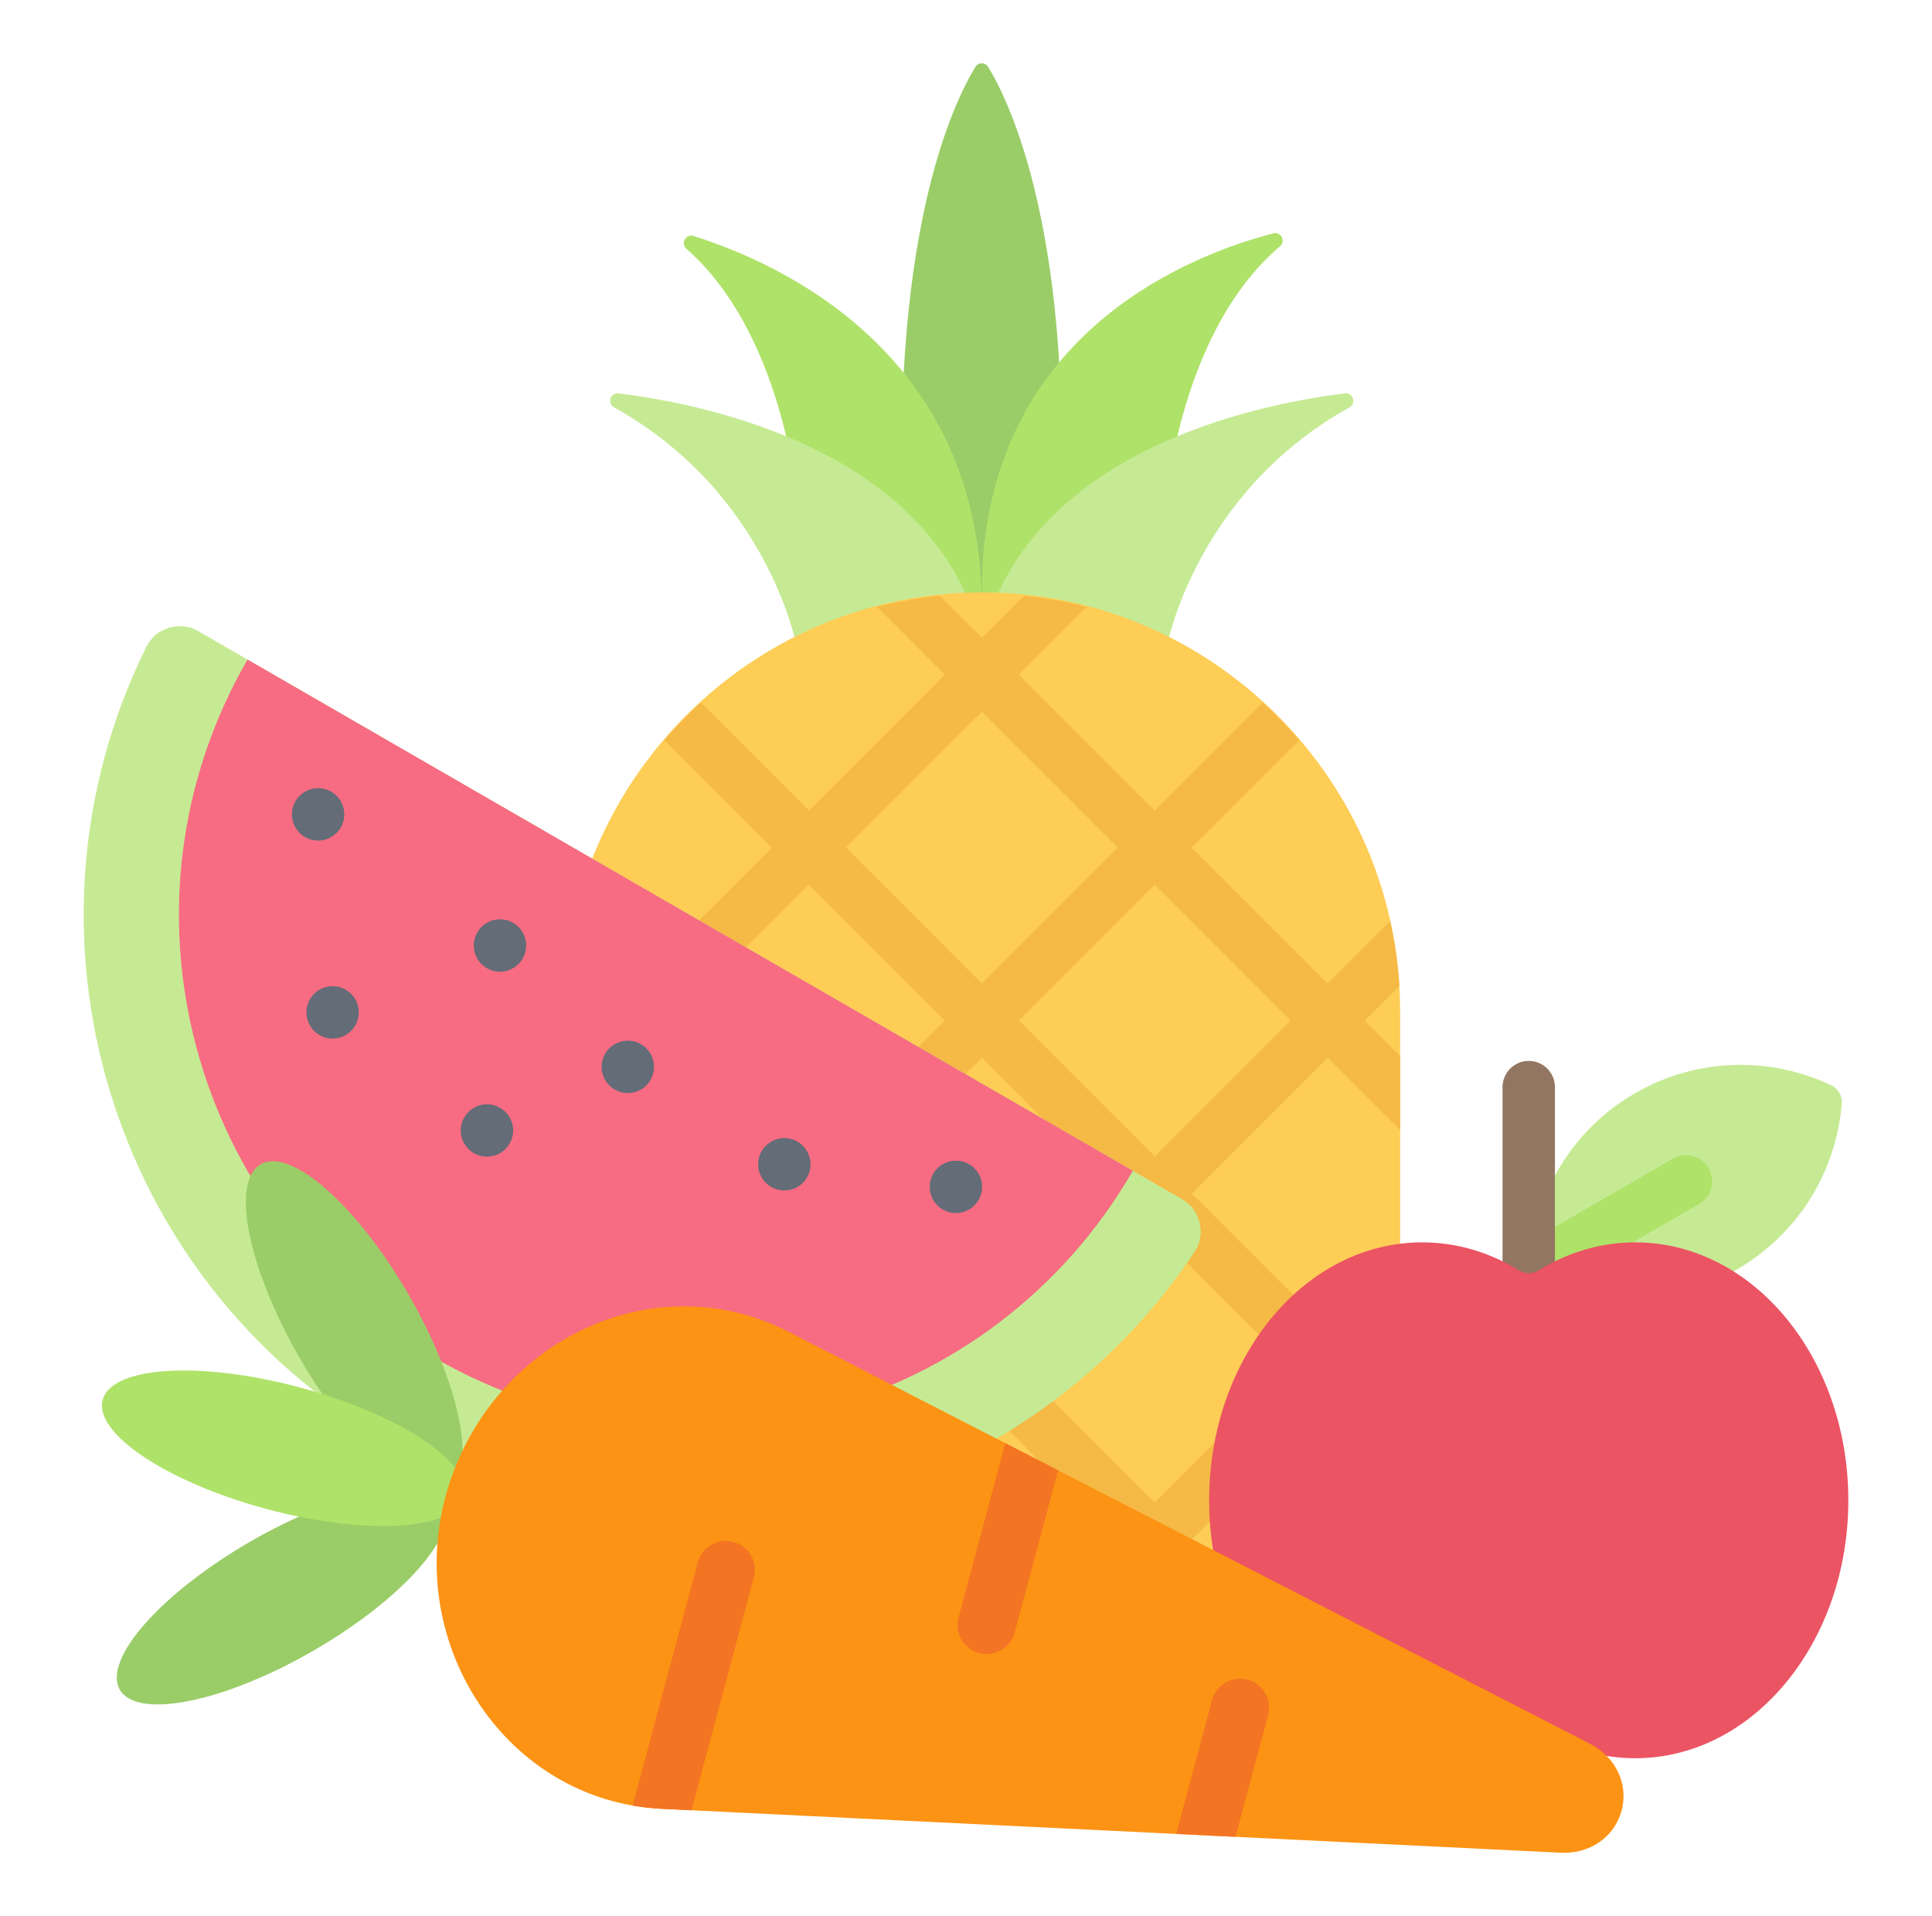 <svg width="120" height="119" viewBox="0 0 120 119" fill="none" xmlns="http://www.w3.org/2000/svg">
<path fill-rule="evenodd" clip-rule="evenodd" d="M56.199 34.504C55.065 14.831 59.249 6.33 60.583 4.155C60.67 4.014 60.813 3.934 60.979 3.934C61.145 3.934 61.288 4.014 61.375 4.155C62.71 6.33 66.894 14.831 65.76 34.504L61.09 39.69L56.199 34.504Z" fill="#9ACD68"/>
<path fill-rule="evenodd" clip-rule="evenodd" d="M49.467 30.754C49.467 30.754 48.579 20.659 42.632 15.45C42.465 15.303 42.424 15.066 42.533 14.872C42.642 14.679 42.865 14.59 43.077 14.656C48.472 16.349 60.979 21.971 60.979 37.708L72.49 30.754C72.49 30.754 73.396 20.458 79.503 15.297C79.671 15.155 79.717 14.922 79.615 14.727C79.514 14.533 79.298 14.437 79.086 14.492C74.092 15.793 62.322 20.328 61.085 34.337C61.015 35.124 60.979 36.861 60.979 37.708L49.467 30.754Z" fill="#AFE269"/>
<path fill-rule="evenodd" clip-rule="evenodd" d="M72.492 40.087C72.492 40.087 74.273 30.607 83.824 25.297C84.02 25.188 84.11 24.96 84.04 24.746C83.97 24.533 83.764 24.402 83.541 24.429C77.799 25.141 63.934 28.053 60.98 39.688L49.468 40.087C49.468 40.087 47.687 30.607 38.136 25.297C37.94 25.188 37.85 24.96 37.92 24.746C37.99 24.533 38.196 24.402 38.419 24.429C44.161 25.141 58.026 28.053 60.98 39.688L72.492 40.087Z" fill="#C6EA94"/>
<path fill-rule="evenodd" clip-rule="evenodd" d="M60.98 36.789C75.271 36.789 86.963 48.482 86.963 62.773V78.717C86.963 93.008 75.271 104.701 60.98 104.701C46.688 104.701 34.996 93.008 34.996 78.717V62.773C34.996 48.482 46.688 36.789 60.98 36.789Z" fill="#FDCD56"/>
<path fill-rule="evenodd" clip-rule="evenodd" d="M60.986 104.049L69.427 95.608L60.986 87.167L52.545 95.608L60.986 104.049ZM63.586 37C64.918 37.134 66.222 37.369 67.488 37.699L63.286 41.901L71.727 50.342L78.431 43.638C79.234 44.368 79.99 45.149 80.698 45.973L74.027 52.643L82.468 61.084L86.345 57.207C86.638 58.516 86.831 59.862 86.917 61.236L84.769 63.384L86.969 65.585V70.186L82.468 65.685L74.027 74.126L82.468 82.567L86.969 78.066V78.798C86.969 80.232 86.85 81.64 86.623 83.013L84.769 84.867L85.936 86.034C85.599 87.189 85.184 88.311 84.696 89.395L82.468 87.167L74.027 95.608L77.355 98.936C76.504 99.63 75.608 100.271 74.673 100.855L71.727 97.909L65.2 104.435C63.827 104.662 62.42 104.781 60.985 104.781C59.551 104.781 58.143 104.662 56.77 104.435L50.244 97.909L47.297 100.855C46.362 100.272 45.467 99.63 44.615 98.936L47.943 95.608L39.503 87.168L37.275 89.395C36.787 88.311 36.372 87.189 36.035 86.034L37.202 84.867L35.348 83.013C35.121 81.64 35.002 80.232 35.002 78.798V78.066L39.503 82.567L47.944 74.126L39.503 65.685L35.002 70.186V65.585L37.202 63.385L35.054 61.237C35.14 59.863 35.333 58.517 35.626 57.207L39.502 61.084L47.943 52.643L41.274 45.973C41.981 45.149 42.738 44.368 43.541 43.638L50.244 50.342L58.685 41.901L54.483 37.699C55.749 37.37 57.053 37.134 58.385 37L60.986 39.601L63.586 37ZM71.727 93.308L63.286 84.867L71.727 76.426L80.168 84.867L71.727 93.308ZM41.803 84.867L50.244 76.426L58.685 84.867L50.244 93.308L41.803 84.867ZM60.986 82.566L69.427 74.125L60.986 65.685L52.545 74.125L60.986 82.566ZM71.727 71.825L80.168 63.384L71.727 54.943L63.286 63.384L71.727 71.825ZM41.803 63.384L50.244 71.825L58.685 63.384L50.244 54.943L41.803 63.384ZM60.986 61.083L69.427 52.642L60.986 44.202L52.545 52.642L60.986 61.083Z" fill="#F5B945"/>
<path fill-rule="evenodd" clip-rule="evenodd" d="M95.041 78.19C95.382 74.045 97.683 70.129 101.558 67.892C105.433 65.655 109.975 65.62 113.735 67.398C114.181 67.609 114.437 68.052 114.396 68.543C114.056 72.689 111.754 76.604 107.88 78.841C104.005 81.079 99.463 81.114 95.703 79.336C95.257 79.125 95.001 78.682 95.041 78.19Z" fill="#C6EA94"/>
<path fill-rule="evenodd" clip-rule="evenodd" d="M103.905 71.965C104.68 71.516 105.673 71.78 106.123 72.556C106.572 73.332 106.307 74.325 105.532 74.774L95.882 80.345C95.106 80.794 94.113 80.53 93.664 79.754C93.215 78.978 93.48 77.985 94.255 77.536L103.905 71.965Z" fill="#AFE269"/>
<path fill-rule="evenodd" clip-rule="evenodd" d="M96.58 81.625C96.58 82.523 95.852 83.252 94.953 83.252C94.055 83.252 93.326 82.523 93.326 81.625V67.514C93.326 66.615 94.055 65.887 94.953 65.887C95.852 65.887 96.58 66.615 96.58 67.514V81.625Z" fill="#937661"/>
<path fill-rule="evenodd" clip-rule="evenodd" d="M88.337 77.156C90.499 77.156 92.54 77.784 94.343 78.898C94.726 79.135 95.18 79.135 95.564 78.898C97.367 77.784 99.408 77.156 101.57 77.156C108.878 77.156 114.803 84.328 114.803 93.175C114.803 102.022 108.878 109.194 101.57 109.194C99.407 109.194 97.366 108.566 95.564 107.452C95.18 107.215 94.726 107.215 94.343 107.452C92.54 108.566 90.499 109.194 88.337 109.194C81.028 109.194 75.103 102.022 75.103 93.175C75.103 84.328 81.028 77.156 88.337 77.156Z" fill="#EB5463"/>
<path fill-rule="evenodd" clip-rule="evenodd" d="M9.082 40.188C0.361 57.84 6.741 79.47 24.036 89.455C41.33 99.44 63.252 94.151 74.18 77.772C74.55 77.218 74.661 76.603 74.51 75.954C74.358 75.305 73.986 74.802 73.408 74.469L12.328 39.204C11.751 38.871 11.129 38.799 10.492 38.993C9.854 39.186 9.377 39.59 9.082 40.188Z" fill="#C6EA94"/>
<path fill-rule="evenodd" clip-rule="evenodd" d="M70.362 72.709C61.594 87.896 42.18 93.098 26.993 84.33C11.807 75.562 6.605 56.148 15.373 40.961L70.362 72.709Z" fill="#F76C82"/>
<path fill-rule="evenodd" clip-rule="evenodd" d="M59.374 72.082C58.476 72.082 57.747 72.811 57.747 73.709C57.747 74.608 58.476 75.336 59.374 75.336C60.273 75.336 61.001 74.608 61.001 73.709C61.001 72.811 60.273 72.082 59.374 72.082ZM31.053 57.093C30.155 57.093 29.427 57.822 29.427 58.721C29.427 59.619 30.155 60.347 31.053 60.347C31.952 60.347 32.681 59.619 32.681 58.721C32.68 57.822 31.952 57.093 31.053 57.093ZM38.996 64.63C38.097 64.63 37.369 65.358 37.369 66.257C37.369 67.155 38.097 67.883 38.996 67.883C39.894 67.883 40.623 67.155 40.623 66.257C40.623 65.358 39.894 64.63 38.996 64.63ZM20.658 61.245C19.76 61.245 19.032 61.974 19.032 62.873C19.032 63.771 19.76 64.499 20.658 64.499C21.557 64.499 22.285 63.771 22.285 62.873C22.285 61.974 21.557 61.245 20.658 61.245ZM48.716 70.68C47.818 70.68 47.089 71.409 47.089 72.307C47.089 73.206 47.818 73.934 48.716 73.934C49.615 73.934 50.343 73.206 50.343 72.307C50.343 71.409 49.615 70.68 48.716 70.68ZM19.758 48.949C18.859 48.949 18.131 49.678 18.131 50.576C18.131 51.475 18.859 52.203 19.758 52.203C20.656 52.203 21.385 51.475 21.385 50.576C21.385 49.678 20.656 48.949 19.758 48.949ZM30.245 68.582C29.347 68.582 28.618 69.31 28.618 70.209C28.618 71.107 29.347 71.836 30.245 71.836C31.144 71.836 31.872 71.107 31.872 70.209C31.872 69.31 31.144 68.582 30.245 68.582Z" fill="#636C77"/>
<path fill-rule="evenodd" clip-rule="evenodd" d="M16.187 72.308C14.316 73.388 15.4 78.77 18.609 84.328C21.818 89.886 25.936 93.516 27.808 92.435C29.68 91.355 28.596 85.973 25.387 80.415C22.178 74.857 18.059 71.227 16.187 72.308ZM7.444 104.936C6.364 103.065 9.993 98.946 15.551 95.737C21.11 92.528 26.491 91.444 27.572 93.316C28.652 95.187 25.023 99.306 19.465 102.515C13.907 105.724 8.525 106.808 7.444 104.936Z" fill="#9ACD68"/>
<path fill-rule="evenodd" clip-rule="evenodd" d="M6.378 86.936C6.938 84.849 12.417 84.503 18.616 86.164C24.815 87.825 29.387 90.864 28.828 92.952C28.268 95.039 22.789 95.385 16.59 93.724C10.391 92.063 5.819 89.024 6.378 86.936Z" fill="#AFE269"/>
<path fill-rule="evenodd" clip-rule="evenodd" d="M98.765 108.301L49.037 82.738C40.346 78.27 30.184 83.566 27.663 92.974C25.177 102.25 31.515 111.868 41.106 112.336L96.954 115.062C98.699 115.147 100.266 114.135 100.719 112.447C101.171 110.76 100.319 109.1 98.765 108.301Z" fill="#FC9314"/>
<path fill-rule="evenodd" clip-rule="evenodd" d="M65.722 91.315L62.441 89.629L59.54 100.457C59.282 101.419 59.853 102.407 60.814 102.665C61.776 102.923 62.764 102.352 63.022 101.391L65.722 91.315ZM39.295 112.134C39.884 112.238 40.489 112.306 41.107 112.337L42.949 112.426L46.824 97.966C47.081 97.004 46.511 96.016 45.549 95.758C44.587 95.5 43.599 96.071 43.341 97.033L39.295 112.134ZM73.056 113.896L76.74 114.075L78.763 106.524C79.021 105.562 78.45 104.573 77.489 104.316C76.527 104.058 75.539 104.629 75.281 105.59L73.056 113.896Z" fill="#F37423"/>
</svg>
